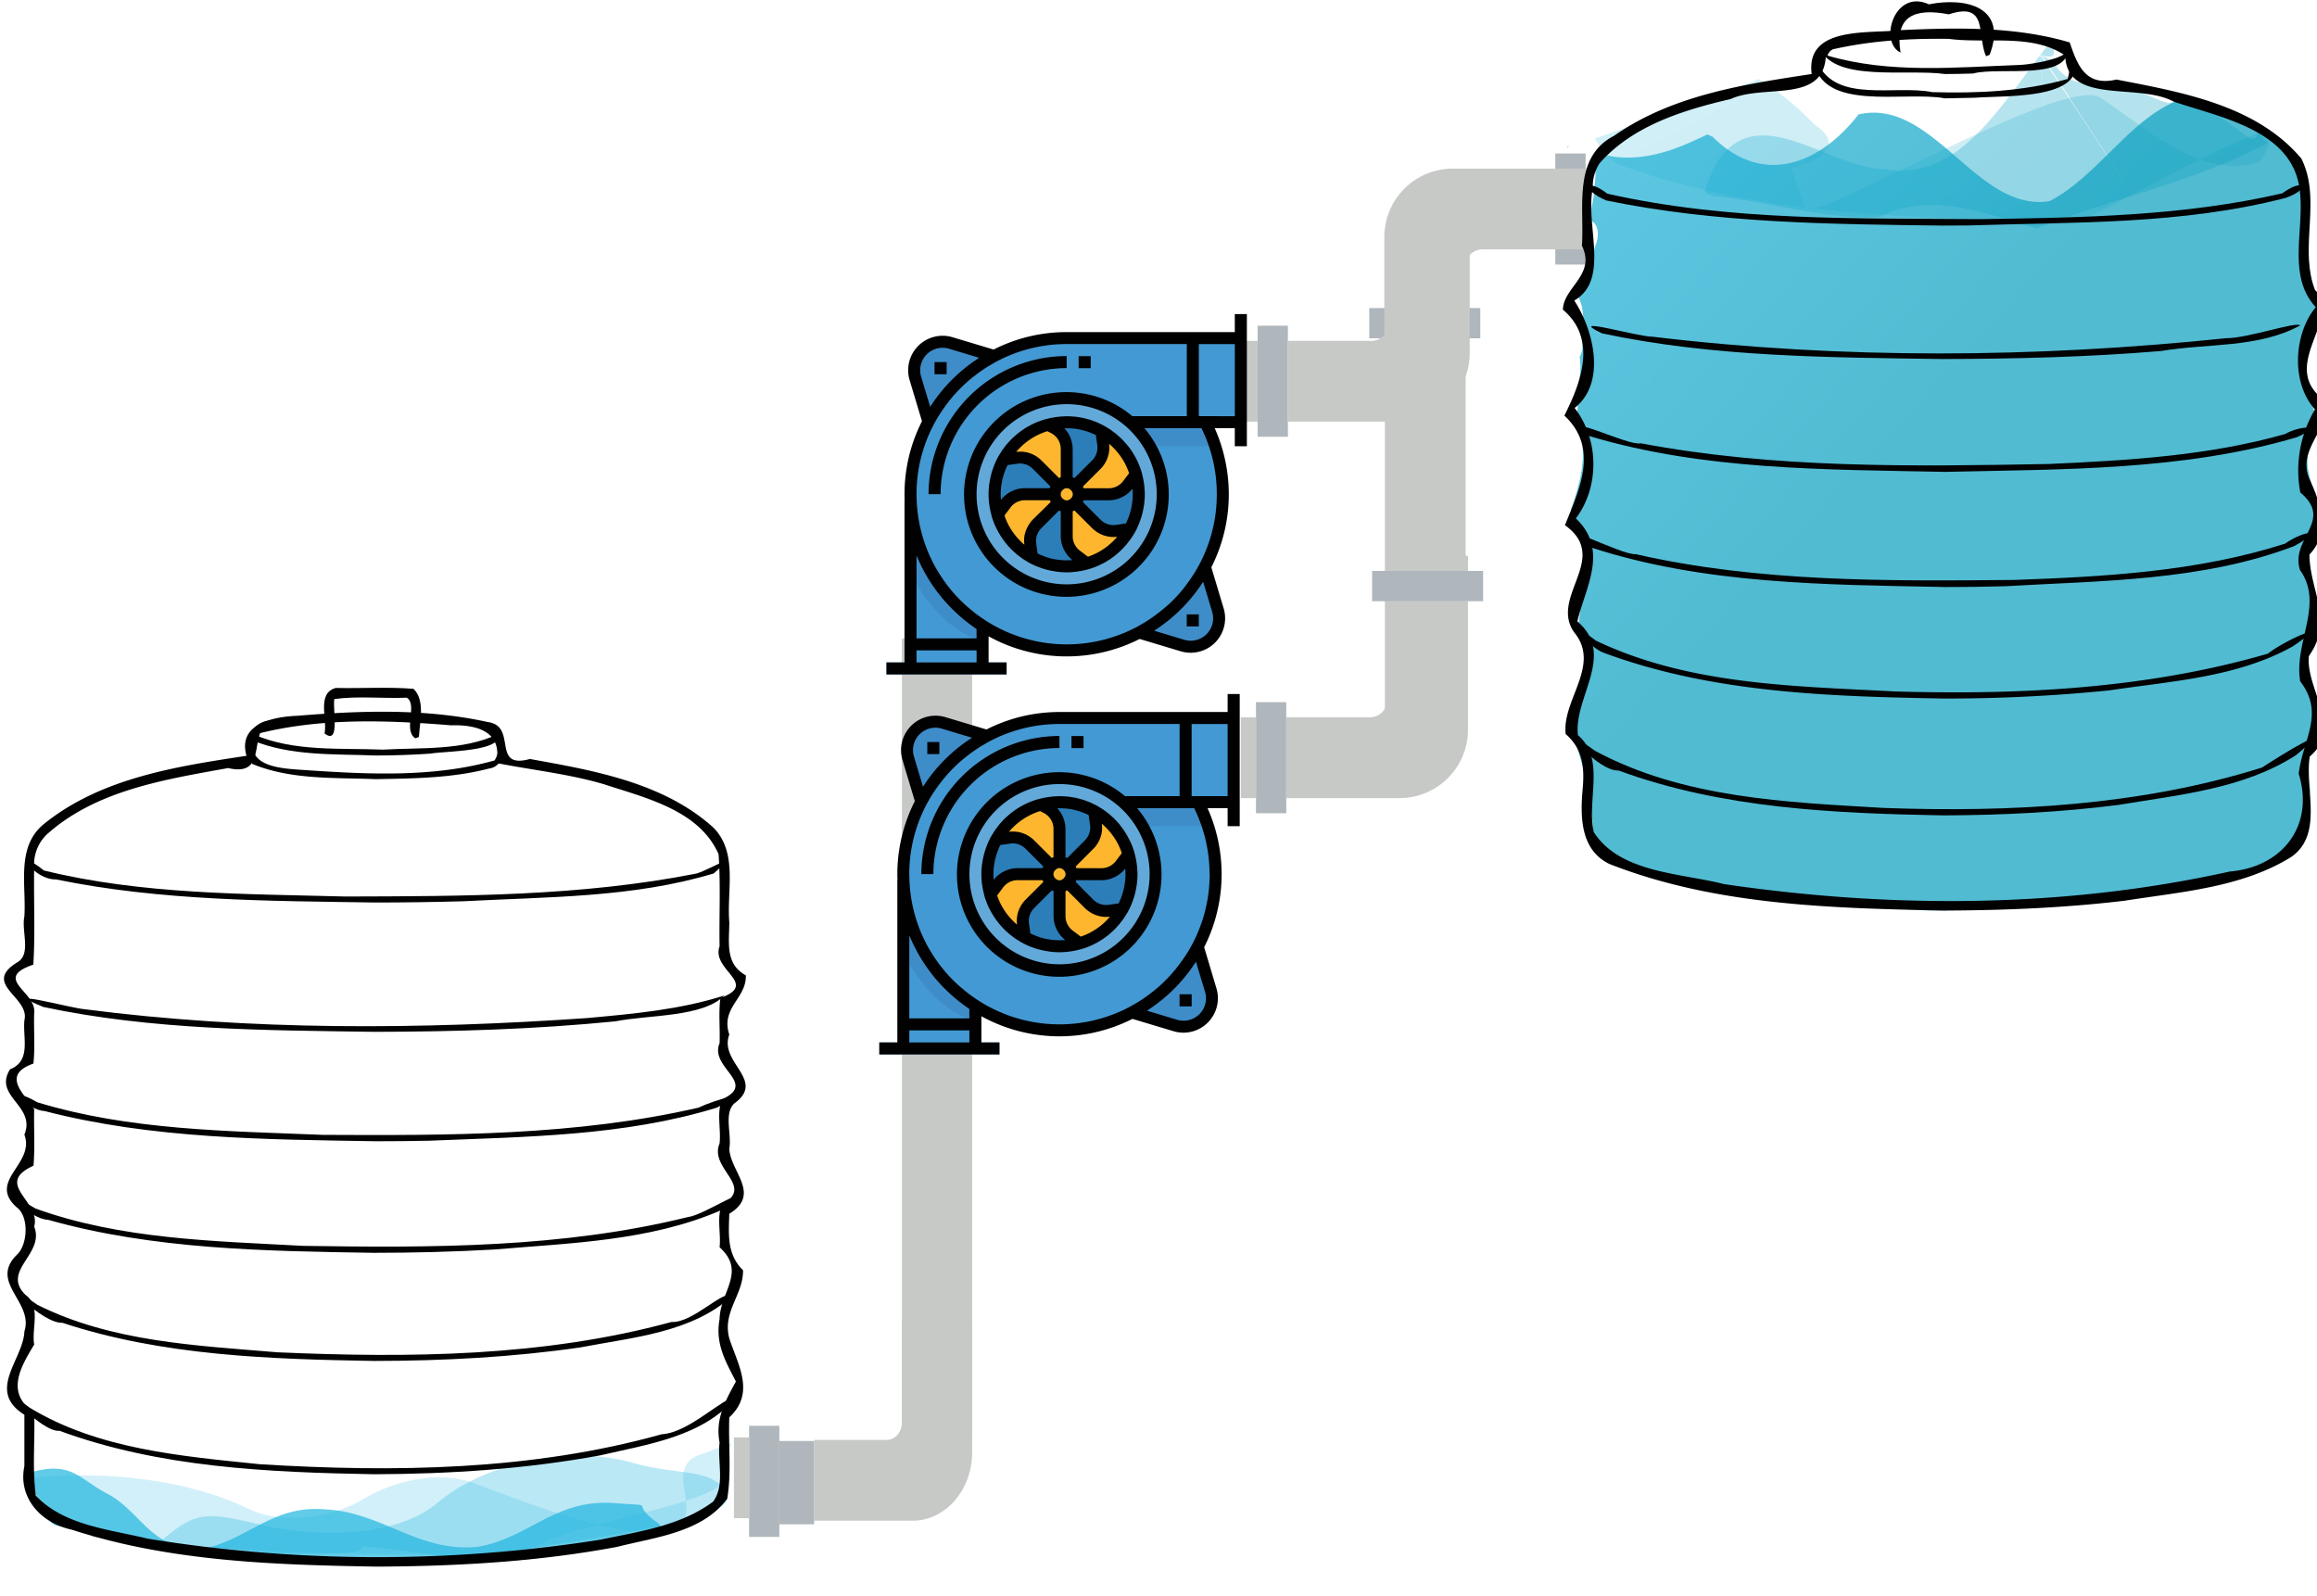<svg xmlns="http://www.w3.org/2000/svg" xmlns:xlink="http://www.w3.org/1999/xlink" viewBox="0 0 1533.74 1056.21"><defs><style>.cls-1{fill:#afb7bc;}.cls-2{fill:#c7c9c7;}.cls-3{fill:#4399d3;}.cls-4{fill:#62a9da;}.cls-5{fill:#3f8dc8;}.cls-6{fill:#2c7eb9;}.cls-7{fill:#fdb62e;}.cls-8{fill:#010101;}.cls-12,.cls-9{opacity:0.2;}.cls-10,.cls-11,.cls-12,.cls-13,.cls-14,.cls-9{isolation:isolate;}.cls-9{fill:url(#linear-gradient);}.cls-10,.cls-13{opacity:0.7;}.cls-10{fill:url(#linear-gradient-2);}.cls-11,.cls-14{opacity:0.3;}.cls-11{fill:url(#linear-gradient-3);}.cls-12{fill:url(#linear-gradient-4);}.cls-13{fill:url(#linear-gradient-5);}.cls-14{fill:url(#linear-gradient-6);}</style><linearGradient id="linear-gradient" x1="3858.81" y1="-10285.39" x2="2931.69" y2="-9436.73" gradientTransform="matrix(0.62, -0.06, -0.01, -0.23, -934.97, -2008.31)" gradientUnits="userSpaceOnUse"><stop offset="0" stop-color="#079fbf"/><stop offset="1" stop-color="#1eb5df"/></linearGradient><linearGradient id="linear-gradient-2" x1="3496.91" y1="-10047.5" x2="2746.82" y2="-9715.04" gradientTransform="matrix(0.59, -0.05, -0.01, -0.25, -993.57, -1956.08)" xlink:href="#linear-gradient"/><linearGradient id="linear-gradient-3" x1="4064.41" y1="-9036.6" x2="3337.81" y2="-8654.54" gradientTransform="matrix(0.58, -0.05, -0.01, -0.25, -1012, -1938.62)" xlink:href="#linear-gradient"/><linearGradient id="linear-gradient-4" x1="25018.9" y1="-242400.23" x2="19027.82" y2="-236916.16" gradientTransform="matrix(0.09, 0, 0, -0.02, -2047.1, -2696.41)" xlink:href="#linear-gradient"/><linearGradient id="linear-gradient-5" x1="23507.08" y1="-229242.93" x2="18659.96" y2="-227094.59" gradientTransform="matrix(0.08, 0, 0, -0.02, -2055.45, -2692.89)" xlink:href="#linear-gradient"/><linearGradient id="linear-gradient-6" x1="24797.25" y1="-225306.97" x2="20101.9" y2="-222838.09" gradientTransform="matrix(0.08, 0, 0, -0.02, -2058.07, -2691.71)" xlink:href="#linear-gradient"/></defs><title>16</title><g id="Layer_2" data-name="Layer 2"><rect class="cls-1" x="495.85" y="943.8" width="20.05" height="73.52"/><path class="cls-2" d="M586.92,953.13h-48v53.47h65.18c21.77,0,39.43-20.3,39.43-45.34v-85H597v65.25C597,947.94,592.5,953.13,586.92,953.13Z"/><rect class="cls-2" x="597.01" y="422.58" width="46.49" height="526.81"/><rect class="cls-2" x="485.82" y="951.46" width="10.03" height="53.47"/><rect class="cls-1" x="515.9" y="953.83" width="23" height="55.14"/></g><g id="Layer_1" data-name="Layer 1"><rect class="cls-1" x="1029.54" y="101.6" width="20.05" height="73.52"/><rect class="cls-1" x="906.37" y="203.9" width="73.52" height="20.05"/><path class="cls-2" d="M981.47,165.06h55.22V111.6h-75a45.34,45.34,0,0,0-45.34,45.34v85h53.47V176.67A11.61,11.61,0,0,1,981.47,165.06Z"/><rect class="cls-2" x="1035.68" y="111.6" width="14.87" height="53.47"/><rect class="cls-2" x="916.39" y="223.95" width="53.47" height="10.03"/><rect class="cls-2" x="916.72" y="207.9" width="53.47" height="273.79"/><rect class="cls-1" x="832.49" y="215.59" width="20.05" height="73.52"/><path class="cls-2" d="M907.77,225.62H852.54v53.46h75a45.34,45.34,0,0,0,45.34-45.34v-85H919.38V214A11.61,11.61,0,0,1,907.77,225.62Z"/><rect class="cls-2" x="822.47" y="225.62" width="10.03" height="53.47"/><rect class="cls-1" x="831.4" y="464.79" width="20.05" height="73.52"/><rect class="cls-1" x="908.25" y="377.91" width="73.52" height="20.05"/><path class="cls-2" d="M906.67,474.82H851.45v53.47h75A45.35,45.35,0,0,0,971.75,483V398H918.28v65.25A11.61,11.61,0,0,1,906.67,474.82Z"/><rect class="cls-2" x="821.37" y="474.82" width="10.03" height="53.47"/><rect class="cls-2" x="918.28" y="367.88" width="53.47" height="10.03"/></g><g id="Layer_3" data-name="Layer 3"><path class="cls-3" d="M821.37,223.8H706.08a103.37,103.37,0,1,0,91.69,55.66h23.6Z"/><circle class="cls-4" cx="706.08" cy="327.16" r="63.61"/><path class="cls-5" d="M658.06,235.63,629.39,227A18.82,18.82,0,0,0,606,250.47l8.6,28.68A103.77,103.77,0,0,1,658.06,235.63Z"/><path class="cls-5" d="M754.1,418.69l28.67,8.61a18.83,18.83,0,0,0,23.44-23.44l-8.6-28.68A103.75,103.75,0,0,1,754.1,418.69Z"/><circle class="cls-6" cx="706.08" cy="327.16" r="47.71"/><path class="cls-3" d="M650.42,438.48V414.23a103.29,103.29,0,0,1-47.61-83.09h-.1V438.48h-15.9v7.95h79.51v-7.95Z"/><path class="cls-5" d="M650.42,424.66V414.23a103.29,103.29,0,0,1-47.61-83.09h-.1v47.92c8.13,16.4,23.11,38,47.71,45.6Z"/><path class="cls-6" d="M785.59,223.8h7.95v55.66h-7.95Z"/><path class="cls-6" d="M602.71,422.58h47.71v7.95H602.71Z"/><path class="cls-6" d="M618.62,239.7h8v8h-8Z"/><path class="cls-6" d="M785.59,406.68h7.95v7.95h-7.95Z"/><path class="cls-4" d="M622.59,327.16h-8a91.54,91.54,0,0,1,91.44-91.43v8A83.58,83.58,0,0,0,622.59,327.16Z"/><path class="cls-4" d="M714,235.73h8v8h-8Z"/><path class="cls-6" d="M678.25,327.16h19.88a7.91,7.91,0,0,1,2.33-5.62L686.4,307.48A15.92,15.92,0,0,0,672.91,303l-8.66,1.23a47.51,47.51,0,0,0-4,36.28l5.23-7a15.9,15.9,0,0,1,12.72-6.36Z"/><path class="cls-6" d="M706.08,297.24v22a8,8,0,0,1,5.62,2.33l14.06-14.06A15.87,15.87,0,0,0,730.25,294L729,285.34a47.25,47.25,0,0,0-35.43-4.17l3.7,1.84a15.9,15.9,0,0,1,8.79,14.23Z"/><path class="cls-6" d="M706.08,355V335.11a7.9,7.9,0,0,1-5.62-2.32l-14.06,14a15.93,15.93,0,0,0-4.5,13.5l1.24,8.65a47.49,47.49,0,0,0,36.27,4l-7-5.24A15.9,15.9,0,0,1,706.08,355Z"/><path class="cls-6" d="M751.86,313.83l-5.23,7a15.88,15.88,0,0,1-12.72,6.36H714a8,8,0,0,1-2.33,5.63l14.06,14a15.89,15.89,0,0,0,13.49,4.5l8.66-1.24a47.53,47.53,0,0,0,4-36.27Z"/><path class="cls-7" d="M686.4,307.48l14.06,14.06a8,8,0,0,1,5.62-2.33v-22A15.9,15.9,0,0,0,697.29,283l-3.7-1.84a47.78,47.78,0,0,0-29.34,23.05l8.66-1.23a15.92,15.92,0,0,1,13.49,4.49Z"/><path class="cls-7" d="M725.76,307.48,711.7,321.54a8,8,0,0,1,2.33,5.62h19.88a15.88,15.88,0,0,0,12.72-6.36l5.23-7A47.79,47.79,0,0,0,729,285.34l1.23,8.65A15.88,15.88,0,0,1,725.76,307.48Z"/><path class="cls-7" d="M686.4,346.84l14.06-14a7.93,7.93,0,0,1-2.33-5.63H678.25a15.9,15.9,0,0,0-12.72,6.36l-5.23,7A47.78,47.78,0,0,0,683.14,369l-1.24-8.65a15.93,15.93,0,0,1,4.5-13.5Z"/><path class="cls-7" d="M725.76,346.84l-14.06-14a7.9,7.9,0,0,1-5.62,2.32V355a15.9,15.9,0,0,0,6.36,12.72l7,5.24a47.82,47.82,0,0,0,28.5-22.85l-8.66,1.24A15.89,15.89,0,0,1,725.76,346.84Z"/><circle class="cls-7" cx="706.08" cy="327.16" r="7.95"/><path class="cls-5" d="M748.06,279.46a63.83,63.83,0,0,1,13.05,15.9h43.3a102.45,102.45,0,0,0-6.64-15.9Z"/><path class="cls-8" d="M817.39,219.82H706.08a106.66,106.66,0,0,0-48.36,11.56l-27.18-8.16a22.81,22.81,0,0,0-28.41,28.41l8.17,27.19a106.58,106.58,0,0,0-11.56,48.34c0,1.2,0,2.36.09,3.53a3.58,3.58,0,0,0-.09.45V438.48H586.81v7.95h79.51v-7.95H654.4V421.21a107,107,0,0,0,100,1.74l27.18,8.16A22.81,22.81,0,0,0,810,402.7l-8.16-27.19a106.62,106.62,0,0,0,11.56-48.35,107.72,107.72,0,0,0-9.32-43.73h13.29v11.93h8V207.9h-8ZM609.75,249.33a14.84,14.84,0,0,1,18.49-18.49l19.9,6c-.61.4-1.19.8-1.78,1.2l-.56.37a106.84,106.84,0,0,0-28.49,28.5l-.38.56c-.4.59-.82,1.19-1.19,1.78Zm36.7,189.15H606.69v-8h39.76Zm0-15.9H606.69V367.65q1.48,3.62,3.21,7.11l.17.33c1.06,2.12,2.2,4.2,3.41,6.26l.39.7c1.2,2,2.47,4,3.8,5.91.33.48.68.94,1,1.42,1.06,1.5,2.17,3,3.32,4.4.39.48.75,1,1.14,1.45,1.33,1.62,2.72,3.18,4.14,4.73.6.66,1.22,1.29,1.84,1.93q1.67,1.71,3.39,3.34,1.11,1,2.25,2.07c1.33,1.18,2.68,2.33,4.07,3.45l2.09,1.64c1.7,1.3,3.41,2.56,5.17,3.76.12.08.22.17.34.24ZM802.4,405a14.84,14.84,0,0,1-18.48,18.49l-19.91-6c.61-.39,1.2-.79,1.79-1.19l.55-.38a106.84,106.84,0,0,0,28.5-28.49l.38-.56c.39-.6.82-1.19,1.19-1.78Zm3.07-77.84a98.78,98.78,0,0,1-11.72,46.76c-.94,1.77-1.94,3.5-3,5.2-.45.73-.93,1.44-1.39,2.16-.67,1-1.37,2.05-2.08,3.05-1,1.4-2,2.76-3,4.11-.57.72-1.14,1.45-1.73,2.16-.83,1-1.69,2-2.56,3l-1.2,1.28c-1.6,1.73-3.27,3.39-5,5L772.48,401c-1,.88-2,1.73-3,2.57-.71.59-1.44,1.15-2.17,1.72q-2,1.59-4.1,3.06c-1,.71-2,1.4-3,2.07-.72.47-1.44.94-2.17,1.39-1.7,1-3.42,2-5.19,3a99.09,99.09,0,0,1-101.31-4.65c-.85-.55-1.68-1.13-2.51-1.71s-1.4-1-2.09-1.48-1.62-1.26-2.42-1.89c-1.24-1-2.44-2-3.63-3-.62-.55-1.26-1.1-1.88-1.66s-1.44-1.36-2.14-2-1.17-1.14-1.74-1.73-1.34-1.38-2-2.08-1.19-1.34-1.8-2-1.15-1.29-1.7-2c-1.09-1.31-2.16-2.65-3.18-4l-.65-.91c-.87-1.19-1.74-2.43-2.56-3.68-.27-.39-.53-.82-.8-1.23-.79-1.21-1.54-2.44-2.26-3.69l-.6-1c-.85-1.51-1.67-3-2.44-4.57l-.11-.24A99,99,0,0,1,606.79,331c0-1.28-.1-2.55-.1-3.83a98.72,98.72,0,0,1,11.72-46.76c.94-1.77,1.94-3.49,3-5.19.45-.73.92-1.45,1.39-2.17.67-1,1.37-2,2.07-3.05q1.47-2.08,3.06-4.1c.57-.73,1.13-1.45,1.72-2.16.84-1,1.69-2,2.57-3l1.19-1.28q2.42-2.6,5-5l1.28-1.19c1-.88,2-1.74,3-2.57.71-.59,1.44-1.16,2.17-1.72,1.34-1.06,2.7-2.08,4.1-3.06,1-.71,2-1.4,3.05-2.08.72-.46,1.43-.93,2.17-1.38,1.69-1,3.42-2,5.19-3a98.81,98.81,0,0,1,46.76-11.72h79.51v47.71H749.81v.25a67.75,67.75,0,1,0,7.7,7.7h37.77a98.17,98.17,0,0,1,10.19,43.73Zm-39.76,0a59.63,59.63,0,1,1-59.63-59.63A59.64,59.64,0,0,1,765.71,327.16Zm51.68-51.68H793.54V227.77h23.85Z"/><path class="cls-8" d="M746.32,294.8c-.9-1.11-1.86-2.17-2.84-3.21-.19-.2-.37-.42-.57-.62-.83-.85-1.72-1.64-2.61-2.43-.4-.35-.76-.72-1.16-1.06-.7-.58-1.44-1.11-2.17-1.65s-1.25-1-1.91-1.43-1.19-.73-1.77-1.09c-.8-.49-1.55-1-2.35-1.45l-.18-.09c-.32-.18-.66-.32-1-.48-1.13-.59-2.28-1.17-3.46-1.67-.49-.21-1-.4-1.53-.58-1-.4-2.06-.8-3.11-1.14-.6-.19-1.22-.33-1.84-.5-1-.27-2-.56-3-.77-.68-.15-1.38-.24-2.07-.36-.95-.16-1.91-.33-2.87-.43-.79-.1-1.62-.13-2.43-.18s-1.69-.12-2.55-.13c-.28,0-.56,0-.84,0-.75,0-1.49.07-2.24.11s-1.19,0-1.79.09c-1.32.1-2.62.27-3.91.47l-.87.13c-1.5.27-3,.59-4.43,1l-.28.06-.14,0c-1.55.43-3.08.93-4.57,1.5l-.39.13q-2.24.87-4.38,1.94l-.36.18q-2.1,1.06-4.06,2.31l-.45.27c-1.24.8-2.44,1.66-3.61,2.56-.21.16-.44.31-.65.48-1,.83-2,1.71-3,2.62-.31.28-.63.55-.93.84-.82.79-1.59,1.64-2.36,2.5-.39.44-.79.86-1.19,1.32-.61.73-1.19,1.5-1.75,2.27-.46.61-.94,1.19-1.37,1.84s-.9,1.44-1.35,2.17-.86,1.31-1.23,2c0,0,0,.11-.08.15a51.53,51.53,0,0,0-2.47,5.27c-.21.5-.37,1-.56,1.5-.51,1.39-1,2.78-1.37,4.24-.15.57-.3,1.13-.44,1.7-.34,1.45-.61,2.92-.84,4.4-.08.53-.18,1.05-.24,1.59a52.72,52.72,0,0,0-.37,6c0,1.52.09,3,.23,4.55,0,.56.11,1.11.18,1.67.11.91.25,1.82.39,2.72.19,1.09.42,2.16.68,3.22.19.76.36,1.52.58,2.28l0,.12c.42,1.43.92,2.84,1.46,4.22.07.19.13.39.21.57.59,1.45,1.25,2.86,2,4.24l.15.31c.76,1.44,1.57,2.83,2.45,4.18a1.4,1.4,0,0,1,.1.16c.87,1.33,1.81,2.61,2.79,3.85a2.48,2.48,0,0,0,.19.26c.91,1.13,1.88,2.21,2.88,3.25.17.19.34.4.52.58.85.87,1.76,1.68,2.67,2.49.37.33.72.68,1.1,1,.72.6,1.49,1.15,2.25,1.71s1.19.94,1.83,1.37,1.23.76,1.84,1.14,1.5,1,2.29,1.41l.16.08a50.4,50.4,0,0,0,5.26,2.47c.5.2,1,.37,1.5.55,1.39.52,2.79,1,4.24,1.37.57.16,1.13.31,1.71.45,1.44.34,2.91.61,4.4.83.53.08,1,.18,1.59.24a52.78,52.78,0,0,0,6,.4c1.51,0,3-.1,4.54-.23l1.68-.18c.91-.12,1.81-.26,2.72-.4,1.09-.19,2.16-.42,3.22-.68.76-.18,1.51-.35,2.27-.57l.12,0c1.43-.42,2.83-.92,4.21-1.46l.58-.22c1.44-.58,2.83-1.23,4.2-1.94L730,373c1.41-.74,2.78-1.55,4.11-2.41l.23-.14c1.3-.85,2.55-1.77,3.77-2.73l.34-.26c1.1-.88,2.13-1.82,3.15-2.79.22-.21.46-.39.68-.62.83-.8,1.59-1.67,2.37-2.54.37-.39.76-.79,1.12-1.23.55-.67,1-1.38,1.59-2.07s1-1.32,1.51-2c.34-.51.64-1.05,1-1.59.53-.85,1.09-1.67,1.59-2.55,0,0,.05-.11.08-.16A53.58,53.58,0,0,0,754,346.6c.2-.5.36-1,.55-1.5a41.89,41.89,0,0,0,1.37-4.24c.16-.57.3-1.13.44-1.7q.51-2.18.84-4.41c.08-.53.18-1,.24-1.57a50.52,50.52,0,0,0,.36-6c0-1.51-.09-3-.23-4.54,0-.56-.11-1.12-.18-1.67-.11-.91-.26-1.82-.4-2.72-.19-1.09-.42-2.17-.68-3.23-.18-.76-.35-1.52-.57-2.27l0-.12c-.42-1.43-.92-2.83-1.46-4.21-.08-.19-.14-.4-.22-.59-.58-1.43-1.24-2.83-1.94-4.21l-.17-.34c-.74-1.42-1.56-2.78-2.43-4.14l-.12-.2q-1.29-2-2.76-3.81a2.16,2.16,0,0,1-.24-.31Zm-41.13-11.32c1.14,0,2.27,0,3.4.08.57,0,1.14,0,1.71.09a41.83,41.83,0,0,1,4.73.71c.42.09.83.22,1.25.32,1.19.29,2.38.61,3.54,1,.54.18,1.06.4,1.59.58,1,.39,2.05.81,3.05,1.28l.93.44.94,6.58A12,12,0,0,1,723,304.67L711.23,316.4c-.14-.07-.28-.12-.42-.18l-.19-.08-.56-.23V297.23a20.07,20.07,0,0,0-.33-3.46c-.06-.32-.13-.63-.2-.94a18.69,18.69,0,0,0-.76-2.55c-.09-.26-.17-.52-.27-.77a19.7,19.7,0,0,0-1.54-2.95c-.13-.2-.28-.38-.4-.57a19.07,19.07,0,0,0-1.68-2.12c-.11-.12-.18-.25-.29-.37l.6,0ZM703,324.82a3.77,3.77,0,0,1,.86-.83,3.45,3.45,0,0,1,3.8-.48,4.3,4.3,0,0,1,.72.48,4.46,4.46,0,0,1,.92.92,4.3,4.3,0,0,1,.48.72,3.45,3.45,0,0,1-.48,3.8,4,4,0,0,1-.92.92,4.35,4.35,0,0,1-.72.49,3.4,3.4,0,0,1-3.8-.49,3.77,3.77,0,0,1-.86-.83,4.3,4.3,0,0,1-.55-.79,4,4,0,0,1,0-3.08,4.67,4.67,0,0,1,.55-.84Zm-30-26.11a44.48,44.48,0,0,1,3.72-3.8,8,8,0,0,1,.62-.56,44.16,44.16,0,0,1,10-6.6l.18-.08a42.43,42.43,0,0,1,5.76-2.25l2.3,1.16a11.83,11.83,0,0,1,6.59,10.66v18.68l-.55.23-.19.08c-.14.06-.29.11-.43.18l-11.72-11.73a20,20,0,0,0-2.78-2.26l-.47-.33a21.19,21.19,0,0,0-3-1.59l-.54-.21a19.45,19.45,0,0,0-3.36-1l-.18,0a20.07,20.07,0,0,0-3.46-.33c-.09,0-.19,0-.29,0h-.19c-.51,0-1,.05-1.54.1a3.59,3.59,0,0,0-.73,0l.29-.31Zm-9.71,31.41c-.23.27-.48.52-.69.8-.11-1.26-.19-2.5-.19-3.76a42.37,42.37,0,0,1,.27-4.77c0-.39.13-.79.18-1.17.17-1.19.35-2.38.62-3.53.1-.48.24-.94.36-1.41.27-1,.57-2.08.91-3.11.18-.53.38-1.06.58-1.59.35-.92.74-1.83,1.15-2.72.15-.33.32-.66.48-1l6.57-.93a11.94,11.94,0,0,1,10.12,3.37L695.31,322c-.06.14-.11.28-.17.4l-.09.21c-.07.18-.16.36-.22.54H678.25a22,22,0,0,0-2.3.14c-.26,0-.52.1-.79.14-.49.08-1,.15-1.47.26-.29.07-.58.18-.88.26s-.87.24-1.29.4a9.1,9.1,0,0,0-.9.4c-.4.17-.8.32-1.2.51s-.59.34-.89.5-.73.4-1.08.62a8.94,8.94,0,0,0-.85.62c-.29.22-.67.46-1,.73s-.52.47-.79.71a11.52,11.52,0,0,0-.9.84c-.28.29-.45.51-.69.78Zm18.83,15.66c-.15.19-.27.4-.4.58-.31.43-.63.85-.9,1.3-.15.23-.26.49-.4.73-.23.4-.48.83-.68,1.27-.13.28-.23.56-.35.84s-.35.84-.5,1.27-.17.6-.25.9-.26.85-.35,1.29-.1.64-.16,1-.15.85-.19,1.29,0,.67,0,1-.05.84,0,1.26.05.7.07,1,0,.72.08,1.08l-.31-.29a43.47,43.47,0,0,1-3.58-3.47c-.22-.23-.43-.47-.64-.7a43.72,43.72,0,0,1-6.28-9.21c-.09-.17-.17-.34-.25-.51a42.89,42.89,0,0,1-2-4.85l-.12-.32,4-5.35a12,12,0,0,1,9.54-4.77h16.58c.06.19.15.37.22.55l.09.2c.06.14.11.28.17.4L683.59,344a20.8,20.8,0,0,0-1.53,1.73v0Zm27,25a43,43,0,0,1-4.4.08c-.56,0-1.12,0-1.67-.08-1.42-.1-2.84-.27-4.24-.51-.35-.06-.71-.09-1.06-.16a44.09,44.09,0,0,1-5.17-1.34c-.35-.12-.69-.26-1-.4-1.32-.47-2.63-1-3.92-1.61-.28-.12-.55-.26-.82-.4l-.93-6.59a12,12,0,0,1,3.37-10.11l11.72-11.73c.14.07.29.12.43.18l.19.08.55.23V355a19.59,19.59,0,0,0,.14,2.3c0,.27.1.53.14.8.08.48.14,1,.26,1.45.07.31.18.61.27.91s.23.86.39,1.28.26.6.4.9.32.8.51,1.2.34.59.51.89.39.73.62,1.08a8.67,8.67,0,0,0,.62.86c.22.29.46.66.72,1s.48.53.72.79.54.61.83.89.54.47.79.71.53.48.8.69c-.24,0-.49,0-.72,0Zm30.08-15.09a42.37,42.37,0,0,1-3.42,3.54c-.24.23-.49.44-.73.66a44.05,44.05,0,0,1-9.19,6.24l-.53.26a43.6,43.6,0,0,1-4.83,2l-.32.12-5.33-4a12,12,0,0,1-4.77-9.54V338.41a5.48,5.48,0,0,0,.56-.23l.19-.08c.14-.06.28-.1.42-.17L723,349.65a20.32,20.32,0,0,0,2.78,2.28l.44.3a19.24,19.24,0,0,0,3,1.59l.55.23a21,21,0,0,0,3.31,1l.35.05a19.48,19.48,0,0,0,3.49.35h.23a18.89,18.89,0,0,0,2.38-.15c-.1.13-.21.24-.31.36Zm9.75-31.4c.23-.27.48-.52.69-.8.11,1.23.19,2.47.19,3.73a42.11,42.11,0,0,1-.27,4.77c0,.4-.13.8-.19,1.19-.16,1.2-.35,2.35-.6,3.51-.11.49-.25,1-.37,1.44-.27,1-.56,2.06-.91,3.08-.18.54-.4,1.07-.59,1.59q-.52,1.36-1.14,2.7c-.15.34-.32.66-.48,1l-6.57.94a12,12,0,0,1-10.12-3.37l-11.72-11.73.17-.42.08-.19c.08-.19.16-.36.23-.55h16.59a22.18,22.18,0,0,0,2.3-.14c.27,0,.52-.1.79-.14.49-.08,1-.15,1.46-.26.31-.07.6-.18.9-.27a11.83,11.83,0,0,0,1.28-.4c.31-.11.6-.25.91-.39s.79-.33,1.19-.52.59-.33.89-.5.74-.39,1.09-.62a8.67,8.67,0,0,0,.86-.62c.28-.22.66-.46,1-.72s.53-.48.8-.72.61-.54.89-.83.45-.53.69-.8Zm-1.48-11.13-4,5.27a12,12,0,0,1-9.54,4.77H717.33c-.07-.19-.16-.37-.23-.56l-.08-.19c-.06-.14-.11-.28-.18-.42l11.73-11.72a22.64,22.64,0,0,0,1.53-1.72c.17-.23.32-.48.49-.71a12,12,0,0,0,.79-1.17c.17-.27.31-.57.47-.85s.43-.75.61-1.15.26-.62.38-.93a12.44,12.44,0,0,0,.47-1.2c.11-.31.18-.64.27-1s.24-.8.34-1.23.1-.66.15-1,.16-.83.2-1.25,0-.68,0-1,.05-.84.05-1.27-.05-.69-.07-1,0-.73-.08-1.09c.12.1.23.21.34.32a43.91,43.91,0,0,1,3.54,3.42l.66.73a44.14,44.14,0,0,1,6.29,9.21c.09.17.17.35.25.53a42.52,42.52,0,0,1,2,4.83,1.39,1.39,0,0,1,.12.32Z"/><path class="cls-8" d="M618.62,239.7h8v8h-8Z"/><path class="cls-8" d="M785.59,406.68h7.95v7.95h-7.95Z"/><path class="cls-8" d="M706.08,243.68v-8a91.54,91.54,0,0,0-91.44,91.43h8A83.58,83.58,0,0,1,706.08,243.68Z"/><path class="cls-8" d="M714,235.73h8v8h-8Z"/><path class="cls-3" d="M816.6,475.28H701.31A103.4,103.4,0,1,0,793,530.94h23.6Z"/><circle class="cls-4" cx="701.31" cy="578.64" r="63.61"/><path class="cls-5" d="M653.3,487.11l-28.68-8.6A18.83,18.83,0,0,0,601.18,502l8.6,28.68A103.68,103.68,0,0,1,653.3,487.11Z"/><path class="cls-5" d="M749.33,670.17,778,678.78a18.83,18.83,0,0,0,23.44-23.44l-8.61-28.68A103.75,103.75,0,0,1,749.33,670.17Z"/><circle class="cls-6" cx="701.31" cy="578.64" r="47.71"/><path class="cls-3" d="M645.65,690V665.71a103.28,103.28,0,0,1-47.6-83.09H598V690h-15.9v7.95h79.51V690Z"/><path class="cls-5" d="M645.65,676.14V665.71a103.28,103.28,0,0,1-47.6-83.09H598v47.92c8.12,16.4,23.1,38,47.7,45.6Z"/><path class="cls-6" d="M780.82,475.28h8v55.66h-8Z"/><path class="cls-6" d="M598,674.06h47.7v8H598Z"/><path class="cls-6" d="M613.85,491.18h7.95v7.95h-7.95Z"/><path class="cls-6" d="M780.82,658.15h8v8h-8Z"/><path class="cls-4" d="M617.83,578.64h-8a91.56,91.56,0,0,1,91.44-91.44v8A83.56,83.56,0,0,0,617.83,578.64Z"/><path class="cls-4" d="M709.26,487.2h8v8h-8Z"/><path class="cls-6" d="M673.48,578.64h19.88a8,8,0,0,1,2.33-5.62L681.63,559a15.88,15.88,0,0,0-13.49-4.49l-8.65,1.23a47.51,47.51,0,0,0-4,36.28l5.23-7a15.91,15.91,0,0,1,12.72-6.36Z"/><path class="cls-6" d="M701.31,548.71v22a8,8,0,0,1,5.62,2.33L721,559a15.89,15.89,0,0,0,4.5-13.49l-1.24-8.65a47.22,47.22,0,0,0-35.42-4.18l3.69,1.85a15.89,15.89,0,0,1,8.79,14.22Z"/><path class="cls-6" d="M701.31,606.47V586.59a7.86,7.86,0,0,1-5.62-2.33l-14.06,14.06a15.89,15.89,0,0,0-4.49,13.49l1.23,8.66a47.51,47.51,0,0,0,36.28,3.95l-7-5.23a15.9,15.9,0,0,1-6.36-12.72Z"/><path class="cls-6" d="M747.1,565.31l-5.24,7a15.87,15.87,0,0,1-12.72,6.36H709.26a7.86,7.86,0,0,1-2.33,5.62L721,598.32a15.9,15.9,0,0,0,13.5,4.5l8.65-1.24a47.49,47.49,0,0,0,4-36.27Z"/><path class="cls-7" d="M681.63,559,695.69,573a8,8,0,0,1,5.62-2.33v-22a15.89,15.89,0,0,0-8.79-14.22l-3.69-1.85a47.78,47.78,0,0,0-29.34,23.06l8.65-1.23A15.88,15.88,0,0,1,681.63,559Z"/><path class="cls-7" d="M721,559,706.93,573a7.86,7.86,0,0,1,2.33,5.62h19.88a15.87,15.87,0,0,0,12.72-6.36l5.24-7a47.77,47.77,0,0,0-22.85-28.49l1.24,8.65A15.89,15.89,0,0,1,721,559Z"/><path class="cls-7" d="M681.63,598.32l14.06-14.06a8,8,0,0,1-2.33-5.62H673.48A15.91,15.91,0,0,0,660.76,585l-5.23,7a47.82,47.82,0,0,0,22.84,28.49l-1.23-8.66a15.89,15.89,0,0,1,4.49-13.49Z"/><path class="cls-7" d="M721,598.32l-14.06-14.06a7.86,7.86,0,0,1-5.62,2.33v19.88a15.9,15.9,0,0,0,6.36,12.72l7,5.23a47.78,47.78,0,0,0,28.49-22.84l-8.65,1.24A15.9,15.9,0,0,1,721,598.32Z"/><circle class="cls-7" cx="701.31" cy="578.64" r="7.95"/><path class="cls-5" d="M743.29,530.94a63.65,63.65,0,0,1,13.05,15.9h43.3a101.49,101.49,0,0,0-6.64-15.9Z"/><path class="cls-8" d="M812.63,471.3H701.31A106.62,106.62,0,0,0,653,482.86l-27.18-8.16a22.81,22.81,0,0,0-28.41,28.41l8.16,27.19A106.58,106.58,0,0,0,594,578.64c0,1.19,0,2.36.09,3.53a3.58,3.58,0,0,0-.09.45V690H582.05v7.95h79.51V690H649.63V672.68a107,107,0,0,0,100,1.75l27.18,8.16a22.81,22.81,0,0,0,28.41-28.41L797.1,627a107.16,107.16,0,0,0,2.24-92.08h13.29v11.93h8V459.38h-8ZM605,500.81a14.84,14.84,0,0,1,18.49-18.49l19.9,6-1.78,1.19-.56.38a107,107,0,0,0-28.5,28.5l-.38.56c-.39.59-.81,1.19-1.19,1.78ZM641.68,690H601.92v-8h39.76Zm0-15.9H601.92V619.13q1.49,3.61,3.22,7.1l.17.33q1.59,3.18,3.4,6.27c.14.23.27.47.4.7q1.8,3,3.79,5.91c.33.47.68.94,1,1.42q1.59,2.24,3.31,4.4c.4.48.75,1,1.14,1.45,1.33,1.62,2.72,3.18,4.15,4.73.6.65,1.22,1.29,1.84,1.93q1.65,1.71,3.39,3.34c.74.7,1.48,1.39,2.24,2.07q2,1.77,4.07,3.44,1,.84,2.1,1.65c1.69,1.3,3.41,2.56,5.17,3.76l.33.24Zm156-17.58A14.85,14.85,0,0,1,779.15,675l-19.9-6c.61-.39,1.19-.79,1.78-1.19l.56-.38a106.66,106.66,0,0,0,28.49-28.49l.38-.56c.4-.6.82-1.19,1.19-1.78Zm3.06-77.84A98.69,98.69,0,0,1,789,625.4c-.94,1.77-1.94,3.5-3,5.2-.45.73-.92,1.44-1.39,2.16-.67,1-1.36,2-2.07,3q-1.47,2.09-3.06,4.1c-.57.73-1.13,1.46-1.72,2.17-.84,1-1.69,2-2.57,3L774,646.33c-1.61,1.73-3.27,3.39-5,5l-1.28,1.19c-1,.87-2,1.73-3,2.57-.71.59-1.44,1.15-2.17,1.72q-2,1.59-4.1,3.06c-1,.7-2,1.4-3.05,2.07-.72.47-1.43.94-2.16,1.39-1.7,1-3.43,2-5.2,3a99.09,99.09,0,0,1-101.31-4.65c-.85-.56-1.68-1.13-2.5-1.71s-1.41-1-2.09-1.49-1.63-1.25-2.43-1.88c-1.23-1-2.44-2-3.62-3-.63-.55-1.27-1.1-1.89-1.66s-1.43-1.36-2.14-2-1.17-1.14-1.74-1.72-1.33-1.38-2-2.08-1.2-1.34-1.81-2-1.14-1.3-1.69-2c-1.1-1.32-2.16-2.65-3.18-4-.23-.3-.43-.61-.65-.91-.88-1.19-1.74-2.43-2.57-3.68-.27-.39-.52-.82-.8-1.23-.79-1.22-1.53-2.44-2.26-3.69l-.59-1c-.85-1.5-1.67-3-2.44-4.56l-.12-.25A99.13,99.13,0,0,1,602,582.47c0-1.28-.1-2.55-.1-3.83a98.84,98.84,0,0,1,11.72-46.76c1-1.77,1.94-3.49,3-5.19.44-.73.92-1.45,1.38-2.17.67-1,1.37-2,2.08-3q1.47-2.09,3.06-4.1c.56-.73,1.13-1.45,1.72-2.17.83-1,1.69-2,2.56-3l1.2-1.29c1.6-1.72,3.27-3.39,5-5l1.29-1.2c1-.87,2-1.73,3-2.56.72-.59,1.44-1.16,2.17-1.73,1.34-1.06,2.71-2.07,4.1-3.05,1-.71,2-1.41,3.05-2.08.72-.46,1.44-.94,2.17-1.39,1.7-1,3.42-2,5.19-3a98.84,98.84,0,0,1,46.76-11.72h79.51V527H745v.25a67.71,67.71,0,1,0,7.71,7.7h37.77a98.26,98.26,0,0,1,10.18,43.73Zm-39.75,0A59.64,59.64,0,1,1,701.31,519,59.64,59.64,0,0,1,761,578.64ZM812.63,527H788.78V479.25h23.85Z"/><path class="cls-8" d="M741.55,546.28c-.9-1.11-1.85-2.17-2.84-3.21-.19-.2-.36-.42-.56-.62-.84-.85-1.72-1.64-2.62-2.43-.4-.35-.75-.72-1.16-1.06-.7-.58-1.44-1.11-2.17-1.66s-1.25-1-1.9-1.42-1.19-.73-1.78-1.1c-.79-.49-1.54-1-2.35-1.44a1.51,1.51,0,0,0-.18-.09c-.32-.18-.66-.32-1-.49-1.14-.58-2.28-1.16-3.46-1.66-.5-.22-1-.4-1.53-.58-1-.4-2.06-.8-3.12-1.14-.6-.19-1.22-.33-1.83-.5-1-.27-2-.56-3-.77-.69-.15-1.38-.24-2.08-.36-1-.16-1.9-.33-2.86-.44-.8-.09-1.62-.12-2.43-.18s-1.7-.11-2.56-.12c-.28,0-.55,0-.83,0-.76,0-1.5.08-2.25.12-.59,0-1.19,0-1.79.09-1.32.1-2.61.27-3.9.47l-.88.13c-1.5.27-3,.59-4.43,1a2.8,2.8,0,0,0-.28.06l-.14,0q-2.32.64-4.56,1.5l-.4.13q-2.24.87-4.37,1.94c-.13.06-.25.11-.37.18-1.39.7-2.74,1.48-4.06,2.31l-.45.27c-1.24.8-2.44,1.66-3.6,2.55-.22.17-.44.32-.65.49-1.05.83-2,1.71-3,2.61-.31.29-.63.56-.93.85-.81.79-1.59,1.64-2.35,2.49l-1.2,1.32c-.61.74-1.19,1.51-1.74,2.27s-1,1.2-1.38,1.85-.9,1.44-1.34,2.17-.86,1.31-1.24,2l-.08.15a53.75,53.75,0,0,0-2.47,5.27c-.2.5-.36,1-.55,1.5-.51,1.39-1,2.78-1.37,4.24-.16.57-.31,1.13-.44,1.7-.35,1.45-.62,2.92-.84,4.4-.08.53-.18,1.05-.24,1.59a52.74,52.74,0,0,0-.38,6c0,1.52.09,3,.23,4.55,0,.56.12,1.11.18,1.67.12.91.26,1.82.4,2.72.19,1.09.42,2.16.68,3.22.18.76.36,1.52.57,2.28l0,.12c.43,1.43.93,2.84,1.47,4.21.07.2.13.4.2.58.59,1.44,1.25,2.86,2,4.24.06.1.1.21.15.31q1.14,2.16,2.46,4.18a1.4,1.4,0,0,0,.1.16q1.3,2,2.78,3.85l.19.26c.91,1.13,1.88,2.2,2.88,3.25.18.19.34.4.52.58.85.87,1.76,1.68,2.67,2.48.37.33.72.69,1.11,1,.72.6,1.49,1.15,2.24,1.71s1.2.94,1.83,1.37,1.23.76,1.84,1.14c.77.47,1.51,1,2.3,1.41l.15.08a53.75,53.75,0,0,0,5.27,2.47c.5.2,1,.36,1.5.55,1.38.51,2.78,1,4.24,1.37.56.16,1.13.3,1.7.44,1.45.35,2.91.62,4.4.84.53.08,1,.18,1.59.24a50.73,50.73,0,0,0,6,.39c1.52,0,3-.09,4.55-.23.56,0,1.11-.11,1.67-.17.91-.12,1.82-.26,2.72-.4,1.09-.19,2.16-.42,3.22-.68.76-.19,1.52-.36,2.27-.57l.12,0c1.43-.43,2.83-.92,4.21-1.46.19-.08.4-.14.58-.22q2.16-.87,4.21-1.94l.35-.17q2.13-1.11,4.12-2.42a2,2,0,0,0,.23-.14c1.3-.85,2.54-1.76,3.76-2.72l.35-.27c1.09-.87,2.13-1.81,3.14-2.78.23-.21.47-.4.69-.62.82-.8,1.59-1.68,2.36-2.54.37-.4.77-.79,1.13-1.23.55-.67,1-1.38,1.59-2.07s1-1.32,1.5-2c.35-.51.65-1,1-1.59.52-.85,1.09-1.67,1.59-2.55a1.11,1.11,0,0,1,.07-.16,51.37,51.37,0,0,0,2.47-5.26c.2-.5.37-1,.55-1.5a41.89,41.89,0,0,0,1.37-4.24c.16-.57.31-1.13.45-1.7.34-1.45.61-2.92.84-4.41.07-.53.17-1,.23-1.57a52.72,52.72,0,0,0,.37-6c0-1.51-.1-3-.24-4.54,0-.56-.11-1.12-.17-1.68-.12-.91-.26-1.81-.4-2.71-.19-1.09-.42-2.17-.68-3.23-.18-.76-.36-1.52-.58-2.27l0-.12c-.42-1.43-.92-2.83-1.46-4.21-.07-.19-.13-.4-.21-.59q-.88-2.16-2-4.21c-.06-.11-.1-.23-.16-.34-.75-1.43-1.56-2.79-2.43-4.15a2,2,0,0,1-.12-.19c-.87-1.32-1.79-2.58-2.76-3.81-.1-.11-.17-.21-.25-.31ZM700.42,535c1.14,0,2.27,0,3.4.09.57,0,1.15,0,1.71.09a40.15,40.15,0,0,1,4.74.71c.42.09.82.22,1.24.32,1.19.29,2.39.61,3.55,1,.53.18,1.05.39,1.59.58,1,.38,2,.81,3.05,1.27l.92.45.94,6.57a12,12,0,0,1-3.37,10.12l-11.72,11.73c-.14-.07-.29-.12-.43-.18l-.19-.08-.55-.23V548.71a20.08,20.08,0,0,0-.34-3.46c-.05-.32-.12-.63-.2-.94a18.65,18.65,0,0,0-.75-2.55c-.1-.26-.17-.52-.28-.77a20.1,20.1,0,0,0-1.53-3c-.13-.2-.28-.38-.4-.57a18.27,18.27,0,0,0-1.69-2.12c-.1-.12-.18-.26-.29-.37l.6,0ZM698.2,576.3a3.72,3.72,0,0,1,.85-.83,4.35,4.35,0,0,1,.72-.49,3.4,3.4,0,0,1,3.8.49,3.66,3.66,0,0,1,.92.92,3.4,3.4,0,0,1,0,4.52,3.66,3.66,0,0,1-.92.92,3.4,3.4,0,0,1-3.8.49,4.35,4.35,0,0,1-.72-.49,3.72,3.72,0,0,1-.85-.83,3.67,3.67,0,0,1-.55-.8,3.9,3.9,0,0,1,0-3.07,3.8,3.8,0,0,1,.55-.84Zm-30-26.11a44.36,44.36,0,0,1,3.71-3.8,8,8,0,0,1,.62-.56,44.38,44.38,0,0,1,10-6.6l.19-.09a43.6,43.6,0,0,1,5.75-2.24l2.31,1.16a11.87,11.87,0,0,1,6.59,10.65V567.4l-.56.23-.19.08-.42.17-11.73-11.72a19,19,0,0,0-2.78-2.27l-.46-.32a20.22,20.22,0,0,0-3-1.59l-.54-.21a19.72,19.72,0,0,0-3.36-1l-.19,0a21,21,0,0,0-3.45-.34c-.1,0-.19,0-.29,0h-.2c-.51,0-1,0-1.54.1a3.49,3.49,0,0,0-.72,0c.1-.12.19-.21.29-.31Zm-9.71,31.41c-.23.27-.48.52-.7.8-.11-1.26-.19-2.5-.19-3.76a44.88,44.88,0,0,1,.28-4.77c0-.4.12-.79.17-1.17.17-1.19.36-2.38.62-3.53.1-.48.24-.94.36-1.41.27-1,.57-2.09.92-3.11.18-.53.37-1.06.58-1.59.35-.92.73-1.83,1.15-2.72.15-.33.31-.66.47-1l6.58-.94a12,12,0,0,1,10.11,3.38l11.73,11.72c-.07.13-.11.28-.17.4l-.09.2c-.08.19-.16.37-.23.55H673.48a19.55,19.55,0,0,0-2.29.14c-.27,0-.53.1-.8.14-.49.08-1,.14-1.46.26-.3.07-.59.17-.89.26s-.87.24-1.29.4a8,8,0,0,0-.9.4c-.4.16-.79.31-1.19.51s-.59.33-.89.5-.73.4-1.08.62-.57.4-.86.62-.67.46-1,.72-.53.48-.8.72a11.33,11.33,0,0,0-.89.84c-.29.29-.46.51-.69.78Zm18.82,15.66c-.14.19-.26.4-.4.58-.31.43-.62.85-.9,1.3-.14.23-.26.49-.4.73-.23.4-.48.83-.68,1.27-.13.27-.23.56-.34.84s-.36.84-.51,1.27-.16.6-.25.9-.25.85-.35,1.29-.1.64-.15,1-.15.85-.2,1.28,0,.68,0,1-.06.85-.05,1.27.05.7.07,1,0,.72.08,1.07l-.31-.28a45.11,45.11,0,0,1-3.58-3.47l-.64-.7a44.75,44.75,0,0,1-6.28-9.21c-.09-.17-.17-.35-.25-.52a43.76,43.76,0,0,1-2-4.84c0-.11-.09-.21-.12-.32l4-5.35a12,12,0,0,1,9.54-4.77h16.58c.07.18.15.36.23.55l.09.2a3.7,3.7,0,0,0,.17.4l-11.73,11.72a21.15,21.15,0,0,0-1.53,1.74v0Zm27,25a43.12,43.12,0,0,1-4.4.08c-.56,0-1.12,0-1.67-.08-1.43-.1-2.84-.27-4.25-.51-.35-.06-.71-.09-1-.16a43.59,43.59,0,0,1-5.17-1.34c-.36-.12-.69-.26-1-.4-1.33-.47-2.64-1-3.92-1.61l-.83-.4-.93-6.59a12,12,0,0,1,3.37-10.12l11.73-11.72.42.18.19.07c.18.08.37.17.56.24v16.58a19.58,19.58,0,0,0,.13,2.3c0,.27.1.53.14.79.08.49.15,1,.26,1.46.08.31.18.6.27.91a12.57,12.57,0,0,0,.4,1.28c.11.3.26.6.4.9s.32.8.51,1.19.33.6.5.9.4.73.62,1.08.4.57.62.86.46.66.72,1,.48.53.72.79.54.61.83.89.54.47.8.71.52.47.79.69c-.24,0-.48,0-.72,0Zm30.08-15.09A45.82,45.82,0,0,1,731,610.7l-.73.66a44,44,0,0,1-9.18,6.24l-.53.26a41.86,41.86,0,0,1-4.84,2,3,3,0,0,1-.32.12l-5.32-4a12,12,0,0,1-4.77-9.54V589.89a5.31,5.31,0,0,0,.55-.23l.2-.08c.13-.06.28-.1.42-.17l11.72,11.72a20.94,20.94,0,0,0,2.78,2.28l.44.3a19.34,19.34,0,0,0,3,1.59l.54.23a21.49,21.49,0,0,0,3.32,1l.35.05a19.37,19.37,0,0,0,3.48.35h.23a19.05,19.05,0,0,0,2.39-.15c-.1.13-.21.24-.32.36Zm9.74-31.4c.23-.27.48-.52.7-.8.1,1.23.19,2.47.19,3.73a44.72,44.72,0,0,1-.28,4.77c0,.4-.13.8-.18,1.19-.16,1.2-.35,2.35-.61,3.51-.11.48-.25,1-.37,1.43-.27,1-.56,2.07-.91,3.09-.18.54-.39,1.07-.58,1.59-.35.91-.74,1.81-1.14,2.7l-.48,1-6.58.94a12,12,0,0,1-10.12-3.37L712.07,583.8c.07-.14.12-.28.18-.42l.08-.19c.07-.19.16-.37.23-.56h16.58a19.58,19.58,0,0,0,2.3-.13c.27,0,.53-.1.79-.14.49-.08,1-.15,1.46-.26.31-.07.6-.18.91-.27a11.83,11.83,0,0,0,1.28-.4c.3-.11.6-.26.9-.39s.8-.33,1.2-.52.59-.33.89-.5.73-.4,1.08-.62.57-.4.86-.62.66-.46,1-.72.53-.48.79-.72.61-.54.89-.83.46-.53.69-.8Zm-1.48-11.14-4,5.28a12,12,0,0,1-9.54,4.77H712.56c-.06-.19-.15-.37-.23-.56l-.08-.19c-.06-.14-.1-.28-.17-.42l11.72-11.73a20.73,20.73,0,0,0,1.53-1.71c.18-.23.33-.48.49-.71.28-.4.57-.76.8-1.17s.31-.57.46-.85.44-.76.62-1.15.25-.62.38-.93.33-.78.47-1.2.17-.64.27-1,.24-.8.33-1.23.11-.66.16-1,.15-.83.19-1.25,0-.68,0-1,.05-.83,0-1.26-.05-.69-.07-1,0-.73-.08-1.09l.35.32a42.19,42.19,0,0,1,3.53,3.42c.23.24.45.48.66.73a44.14,44.14,0,0,1,6.29,9.21c.09.17.17.35.26.53a44.42,44.42,0,0,1,2,4.83,2.08,2.08,0,0,1,.12.32Z"/><path class="cls-8" d="M613.85,491.18h7.95v7.95h-7.95Z"/><path class="cls-8" d="M780.82,658.15h8v8h-8Z"/><path class="cls-8" d="M701.31,495.16v-8a91.56,91.56,0,0,0-91.44,91.44h8A83.56,83.56,0,0,1,701.31,495.16Z"/><path class="cls-8" d="M709.26,487.2h8v8h-8Z"/></g><g id="Layer_4" data-name="Layer 4"><g id="Hero"><g id="waves-overlay"><path id="Path-2" class="cls-9" d="M1198,138.13c-8.14.6-12.81-46.44-21-39.46-27.7,25.52,61.64,8.08,24.31-16a198.9,198.9,0,0,0-36.95-30.36c-2.13.9-4.32,1.77-6.62,2.59-.92.33-1.85.65-2.78,1q-2.65.9-5.29,1.83c-2.56.91-5.12,1.81-7.68,2.73-3.28,1.19-6.53,2.41-9.8,3.62q-6.06,2.23-12.14,4.43c-4,1.44-8,2.91-12,4.37s-8,2.91-12,4.38L1084,81.6q-6.33,2.33-12.67,4.6c-4.42,1.58-8.86,3.15-13.29,4.7l-2.37.82c4.43,7.31,9.3,13.71,15,16.87,98.66,36.26,201.83,35.22,303.47,38.33,20.34-8.39,51.73-26.21,82.16-41.4-22.86-8.22-44.58-26.53-65-40.32C1370.78,48.05,1222.43,136.31,1198,138.13Zm258.26-32.61c12.89,4.64,26.14,6.09,39.73,1.64a49.58,49.58,0,0,0,7.8-18,39.27,39.27,0,0,1-2.5-3.35C1487.66,90.53,1472.17,97.58,1456.28,105.52Z"/><path id="Path" class="cls-10" d="M1449.4,64.35c-35.35,7.42-59.43,52.12-92.91,68.85-48.29,7.29-76.82-68.8-126.23-57.46-26.25,33.73-63.87,47.5-96.66,14.72-1.15-.39-2.24-1-3.36-1.49-.81.39-1.63.79-2.45,1.17-1.65.78-3.3,1.56-5,2.32-1.85.86-3.72,1.68-5.59,2.49s-3.68,1.54-5.54,2.26c-21.68,8.46-39.82,8.76-53.29,4.14l-2.73,4.35-.56.9a23.73,23.73,0,0,1,.9,4.53h0a3,3,0,0,0,0,.48c0,.33.06.66.09,1,0,.56.06,1.12.06,1.68s0,.89,0,1.33,0,1.09-.08,1.63-.08,1.07-.13,1.6-.09,1.19-.15,1.79-.13,1.24-.19,1.85l-.18,1.9c-.06.68-.11,1.37-.17,2.05-.06.86-.14,1.72-.23,2.58s-.25,1.94-.41,2.91-.35,2-.54,3l-.63,3.13c-.21,1-.42,2.08-.64,3.12s-.47,2.27-.72,3.4c-.07.28-.15.56-.21.83,4.78,1.47,7.87,7.72,4.29,17-.06.16,0,.16-.17.47,0,.09-.06.16-.11.32s-.12.37-.17.55-.15.53-.22.79-.21.75-.32,1.12c-.14.53-.3,1.06-.46,1.58s-.44,1.29-.68,1.92-.58,1.39-.89,2.07-.58,1.23-.88,1.84-.62,1.25-.94,1.87-.65,1.27-1,1.91-.72,1.38-1.09,2.07l-1.13,2.11c-.39.7-.77,1.41-1.15,2.12l-1.16,2.2c-.41.79-.83,1.57-1.25,2.37s-.87,1.66-1.31,2.48l-1.33,2.5s0,.07,0,.09a12.79,12.79,0,0,1,1.58,1.61,13.08,13.08,0,0,1,1.23,2c.18.33.34.67.5,1s.42.93.61,1.41.38,1,.56,1.48c.23.65.42,1.31.59,2s.28,1.29.4,1.94.18,1.09.26,1.64c.84,5.62-.26,9.8-2.28,12.43.19.56.36,1.11.54,1.67q.33,1.13.63,2.25c.16.59.3,1.19.43,1.79,1.16,5.34.41,9.44-1.29,12.22.12.87.24,1.74.32,2.62.1,1.17.15,2.34.17,3.51s0,2.37-.1,3.55-.16,2.29-.28,3.43-.3,2.27-.48,3.4-.45,2.27-.71,3.4a23.22,23.22,0,0,1-1.66,4.78c.11.38.23.76.35,1.14s.2.72.3,1.08c1.41,5.36.81,9.5-.81,12.35.11.34.21.69.31,1,.16.59.31,1.2.46,1.79s.29,1.23.43,1.84.24,1.07.38,1.6.28,1.09.44,1.63l.6,2,.69,2.3c.28,1,.54,1.94.77,2.92.27,1.19.45,2.4.61,3.62s.23,2.39.3,3.59.08,2.44.08,3.66-.08,2.41-.15,3.62-.21,2.49-.35,3.74-.34,2.53-.55,3.78-.46,2.5-.71,3.74-.58,2.58-.9,3.85-.68,2.56-1,3.83-.72,2.44-1.08,3.66-.76,2.51-1.16,3.76-.85,2.57-1.28,3.84a19,19,0,0,1-.77,1.76c0,.19.05.37.08.56a19.33,19.33,0,0,1-.34,8.14c.42.56.83,1.14,1.23,1.72.57.85,1.09,1.75,1.59,2.65s1,1.84,1.38,2.79.75,1.78,1.1,2.68.69,1.88,1,2.83.61,2.05.88,3.09.54,2.25.76,3.39.38,2.35.53,3.53.27,2.39.36,3.59c.08,1,.1,1.95.12,2.93.14.41.28.83.43,1.24.27.77.55,1.54.81,2.32s.45,1.39.66,2.09l.51,1.68c.11.37.23.74.35,1.11a6.62,6.62,0,0,0,.24.62l-.06-.08a5.85,5.85,0,0,0-.53-.7,8.65,8.65,0,0,0-2-1.7c-.3-.16-.31-.13-.47-.21,0,.78,0,1.57-.09,2.35-.06,1.33-.16,2.65-.26,4s-.25,2.69-.39,4-.33,2.76-.52,4.14l-.12.84c.37,1.36.27,2.36-.43,2.91,0,.1,0,.2,0,.3l-.57,3.9c-.18,1.32-.36,2.63-.53,3.95s-.38,2.81-.59,4.22c-.15,1.07-.32,2.15-.48,3.22l.18.55c.11.34.21.68.31,1l.3.95c.12.36.23.74.34,1.1s.24.73.37,1.1.27.83.41,1.25.33.94.49,1.42.29,1,.44,1.43.31,1,.47,1.44.33,1.11.49,1.66.34,1.23.48,1.85.27,1.18.39,1.78.25,1.18.37,1.77l.35,1.76c.11.57.23,1.14.35,1.7s.25,1.19.38,1.79l.39,1.94c.13.65.26,1.31.38,2s.19,1.23.27,1.85c.66,5.19-1.9,7.81-4.56,7.68,0,.14,0,.27,0,.41-.1.91-.22,1.83-.35,2.74s-.28,1.86-.44,2.79-.34,1.9-.52,2.84-.39,1.9-.6,2.85-.43,1.94-.65,2.92-.47,2-.7,3-.49,2.07-.75,3.1-.51,2.07-.78,3.11-.53,2.09-.8,3.13-.56,2.12-.85,3.18c-.18.69-.36,1.37-.55,2,.21.39.38.78.56,1.18s.36.83.52,1.24.32.86.47,1.29.3.91.45,1.38l.39,1.3c.12.43.26.87.39,1.3s.27.92.4,1.37.31,1.07.46,1.6.28,1,.43,1.56.34,1.14.5,1.71.38,1.26.56,1.89.41,1.4.61,2.11l.63,2.17.62,2.18c.24.81.48,1.63.71,2.46.27,1,.52,2,.74,3s.44,2.13.65,3.19.47,2.26.7,3.39.52,2.39.77,3.58.53,2.54.78,3.81.53,2.64.77,4,.47,2.77.68,4.16.39,2.76.57,4.14.34,2.8.47,4.21.23,2.87.33,4.3.14,2.9.19,4.35.08,2.88.07,4.32-.1,2.85-.21,4.27c-.07.89-.17,1.76-.26,2.64l.6.51c.26.22.52.44.79.65s.62.48.94.72.71.52,1.07.77.83.54,1.26.8l1.47.92,1.59,1,1.72,1,1.9,1,2.11,1.1,2.25,1.14,2.42,1.2,2.5,1.21,2.62,1.25,2.68,1.25,2.85,1.28,3,1.28c1.06.46,2.12.88,3.19,1.29s2.38.87,3.58,1.27,2.66.8,4,1.15c1.52.4,3,.74,4.58,1.06,1.77.37,3.56.65,5.34.92,2.1.32,4.2.57,6.32.8,2.43.26,4.88.5,7.31.73l8,.74c2.68.26,5.37.51,8,.78s5.26.54,7.89.82,5.18.56,7.76.85l7.72.89,7.74.94,7.88,1,7.82,1c2.56.33,5.11.67,7.67,1l7.54,1,7.46,1c2.46.33,4.94.64,7.4.94s4.93.61,7.4.9l7.3.85,7.31.78,7.29.75,7.26.72,7.23.72,6.78.66.91,0c.64,0,1.27.08,1.9.12l2,.11,2.06.16,1.84.13,1.82.1c.62,0,1.24.06,1.86.07l2.28,0c.8,0,1.59,0,2.38,0l2.58,0,2.81,0,3.27-.09,3.52-.1,3.76-.13,3.92-.13,4-.16,4.22-.17,4.26-.17,4.26-.21,4.41-.23L1326,601c1.46-.08,2.92-.18,4.38-.28l4.41-.34,4.57-.41,4.73-.43,4.76-.44,4.83-.45,4.87-.49,5.16-.54c1.84-.2,3.69-.42,5.53-.64,2-.24,4-.49,6-.76l6.24-.84,6.47-.91,6.44-.94,6.48-1,6.36-1,6.23-1,6.16-1,6.13-1,6.07-1,6.11-1,6.13-1c2.06-.34,4.12-.7,6.17-1.06,2.26-.39,4.52-.75,6.78-1.12s4.67-.74,7-1.13,4.63-.78,7-1.17l6.87-1.17,6.72-1.19,6.55-1.18,6.44-1.2c.46-.08.86-.09,1.31-.16l1.48-1.19,2.63-2.14,2.77-2.23,2.7-2.14.44-.35a34,34,0,0,1,7.88-4.67l.12-.62.15-.87c0-.14.06-.27.08-.41,1.82-9.69,6.2-15.65,11.12-18.35,0,0,0-.07,0-.11-.07-.57-.14-1.13-.2-1.7s-.15-1.31-.2-2-.08-1.31-.1-2,0-1.45,0-2.18,0-1.46.08-2.19.1-1.42.17-2.14.16-1.4.26-2.1.2-1.29.31-1.93l.27-1.54c.06-.34.13-.69.17-1a5.66,5.66,0,0,0,.08-.72s0-.35,0-.22,0-.4,0-.44c0-.28,0-.56-.08-.85s0-.35-.08-.52a1.33,1.33,0,0,0,0-.19c-.16-.58-.3-1.17-.42-1.76-.16-.76-.27-1.53-.38-2.3-.07-.54-.12-1.08-.18-1.62s-.08-.89-.13-1.34,0-.15-.05-.44c-1.11-11.23,2.35-18.72,7.3-22.27-.07-1.06-.13-2.13-.22-3.18l-.09-1.28a75.12,75.12,0,0,1-1.38-11.74v-.12s0-.06,0-.09c0-.67-.06-1.35-.07-2s0-1.09,0-1.63c0-.83,0-1.64,0-2.47V469c-.07-1-.15-2.06-.21-3.1s-.1-2-.14-3c0-.62-.07-1.24-.1-1.86-.19-.36-.37-.73-.55-1.1s-.38-.83-.57-1.24-.38-.83-.56-1.25-.37-.85-.55-1.28c-.28-.65-.53-1.31-.77-2s-.51-1.6-.73-2.42c-.15-.58-.28-1.17-.41-1.76s-.25-1.21-.37-1.82c-.05-.27-.09-.54-.14-.82-1.59-9.14.12-15.93,3.37-20.26,0-.22,0-.45,0-.67a67.31,67.31,0,0,1,.94-17.54l-.24-.8c-.1-.38-.18-.77-.27-1.15s-.16-.72-.23-1.07-.13-.67-.2-1-.09-.47-.14-.71-.11-.53-.17-.8-.08-.42-.13-.63-.15-.63-.22-.94-.17-.7-.25-1.05l-.27-1.25c-.1-.44-.19-.89-.28-1.33l-.24-1.34c-.09-.48-.17-1-.25-1.45s-.16-1.06-.24-1.6-.14-1.17-.2-1.75-.13-1.44-.16-2.15,0-1.34,0-2,0-1.3,0-1.95,0-1.32.07-2,0-1.26.09-1.89.08-1.28.11-1.93l.12-2a.69.69,0,0,1,0-.13c-3.5-7.06-2.69-13.47.8-17.48,0-.22,0-.44,0-.67,0-.47,0-1,.08-1.43a34.51,34.51,0,0,1,2.15-10.62c0-.26-.11-.52-.16-.78s-.12-.83-.17-1.24a38.34,38.34,0,0,1-.18-7.11l-.21-.52c-.17-.45-.33-.9-.49-1.35l-.16-.43c-2.43-6.85-2.57-12.59-1.37-17.1,0,0,0,0,0-.07-.12-.48-.25-1-.37-1.44s-.25-1.06-.39-1.59-.3-1.21-.44-1.82-.32-1.5-.46-2.25-.27-1.59-.37-2.4c-.14-1-.21-2.07-.25-3.12s0-1.86,0-2.79c0-.64,0-1.28.09-1.92s.09-1.24.13-1.85c0-.1,0-.18,0-.28.72-10.24,4.68-16.71,9.51-19.82-.58-.64-1.1-1.14-1.76-2-.13-.17-.24-.34-.36-.51,0,0-.12-.16-.1-.12l0,0c-.46-.65.17.25-.14-.19s-.43-.65-.64-1-.29-.47-.43-.7-.29-.48-.42-.72-.3-.58-.45-.87-.31-.61-.46-.91-.21-.44-.31-.65-.25-.52-.37-.77-.25-.57-.37-.86-.29-.64-.42-1l-.39-.94q-.25-.62-.48-1.23c-.16-.39-.3-.8-.45-1.21s-.27-.85-.41-1.27-.28-.85-.41-1.28l-.36-1.27c-.16-.56-.3-1.12-.43-1.68s-.22-1-.33-1.49-.2-1.08-.3-1.63-.18-1.23-.26-1.84-.13-1.23-.18-1.84-.07-1.08-.1-1.63,0-1.13-.07-1.69,0-1.08,0-1.61v-1.44c0-.53,0-1.07,0-1.61s0-1,0-1.55.05-1.14.08-1.71l.09-1.61c0-.58.09-1.15.13-1.73s.09-1.11.13-1.67.11-1.11.16-1.66.11-1.18.17-1.76.14-1.17.21-1.76.14-1.21.22-1.81.19-1.3.29-1.94.18-1.22.28-1.84l.3-1.78c.12-.67.25-1.33.38-2s.25-1.21.38-1.81.24-1.23.37-1.84.3-1.33.46-2,.35-1.41.53-2.11l.52-1.94.56-2,.54-1.81c.19-.63.39-1.26.58-1.9s.38-1.2.56-1.81l.54-1.75.36-1.16c-.07-.23-.15-.46-.22-.69l-.36-1.15c-.12-.36-.23-.72-.34-1.08l-.39-1.24c-.17-.51-.33-1-.48-1.56s-.31-1.06-.46-1.59-.35-1.3-.52-1.95-.32-1.26-.47-1.9-.33-1.43-.48-2.14-.33-1.51-.48-2.27-.3-1.58-.45-2.37-.28-1.62-.41-2.43-.28-1.69-.41-2.53-.26-1.82-.39-2.73-.24-1.91-.35-2.86-.22-1.94-.32-2.92-.21-2-.3-3-.19-2.07-.28-3.11-.17-2.23-.24-3.35-.16-2.27-.23-3.41-.11-2.44-.16-3.66-.1-2.51-.14-3.76l-.06-3.67c0-1.29,0-2.59,0-3.88s0-2.59.06-3.89.06-2.64.1-4,.1-2.62.16-3.93.13-2.62.2-3.93l.24-3.9c.06-1,.15-2.07.22-3.11q-.24-.6-.51-1.2c-.22-.51-.44-1-.67-1.53s-.5-1-.75-1.55-.54-1.12-.82-1.68-.61-1.24-.92-1.85-.63-1.22-1-1.83-.68-1.27-1-1.89-.71-1.3-1.07-1.94-.71-1.28-1.08-1.92-.73-1.29-1.1-1.94-.76-1.31-1.15-2l-1-1.68-1-.8L1514,98.28l-1.46-1.15L1511.05,96l-1.5-1.19-1.46-1.17-1.42-1.14-1.51-1.2-1.47-1.16-1.55-1.22-1.57-1.24-1.53-1.2c-.42-.33-.85-.65-1.28-1s-.69-.48-1-.71l-1.06-.64c-.51-.29-1-.57-1.55-.85s-.94-.5-1.42-.73-.91-.44-1.38-.64-1-.41-1.44-.6l-1.8-.68-1.86-.69-2-.73-2-.74c-.71-.25-1.41-.52-2.11-.78l-2.13-.79-2-.77-2.05-.78-2-.77-1.94-.74-1.88-.71-1.92-.7-1.94-.69-1.94-.68-1.57-.54A33.4,33.4,0,0,1,1449.4,64.35ZM1038.47,96.63c-.28.16-.55.29-.82.45,0,.36-.09.74-.13,1.07l1-1.52Zm1,241.25c-.16.33-.29.73-.46,1,.11-.24.22-.39.33-.65S1039.45,338,1039.5,337.88Zm-.68,1.51A17.45,17.45,0,0,1,1037,342h0a8.32,8.32,0,0,0,1.84-2.64Z"/><path id="path138" class="cls-11" d="M1515.07,23.6s0,.08,0,.12l.73.38c-.23-.19-.49-.32-.72-.5Zm-157.34,4.06c-.66.66-1.35,1.27-2,2-1.73,2.16-3.44,4.5-5.16,6.75C1361.38,39.83,1360.79,34.67,1357.73,27.66Zm-7.2,8.76c-28.56,37.36-56.39,84-102.75,75.49-41-.25-96-58.57-119.45,14.65l2.59,2.26,3.64,1.05c37.2,3.33,72.8,15.93,110,13.59,33.74-16.76,67.77-2.82,103.61,7.8,50.53-20.16,103.71-30.54,152.76-56.47a25,25,0,0,1-6.44-9.32c-.06,6.21-2,9.43-10.26,2.66l-.65-.53-1.1-.87c-.47-.37-1-.73-1.44-1.09l-2-1.41-2.26-1.6-2.42-1.7c-.83-.58-1.65-1.18-2.46-1.76l-2.44-1.73-2.37-1.72c-.28-.21-.51-.41-.78-.61a28.11,28.11,0,0,1-3.54-.89,19.23,19.23,0,0,1-2.64-1.13c-.62-.32-1.22-.68-1.81-1l-1.53-.89c-.56-.33-1.14-.66-1.72-1s-1.44-.75-2.16-1.12l-2.51-1.28-2.64-1.33c-.89-.44-1.78-.9-2.67-1.35l-2.62-1.32-2.41-1.18-.76-.35c1,5.06-.67,7.78-9.68,4.09l-.79-.34-.43-.18-.9-.39-.86-.36-1.16-.47L1424,64l-1.39-.59-1.37-.57-1.15-.47-1.3-.5-1.53-.54c-.48-.17-1-.32-1.46-.47s-1.08-.32-1.62-.47-1.29-.34-1.94-.51c-.16,0-.28-.1-.44-.14a25.68,25.68,0,0,1-4.65-1.28v0l-.69-.26-.84-.36-.55-.2-1.15-.43-1.09-.41-1-.39-1.2-.41-1.55-.53c-.55-.18-1.09-.38-1.63-.57a31.84,31.84,0,0,1-14.48.54l-.78-.13-1-.19-.6-.09-.36,0-.74-.09-.94-.11-1-.13a20.55,20.55,0,0,1-2.46-.48,20,20,0,0,1-3-1,19.67,19.67,0,0,1-2.77-1.53c-.48-.31-1-.63-1.41-1l-.81-.64-.6-.51-.28-.23v0c.12.09,0,0,0,0v0s0,0-.07,0c-.35-.27-.69-.55-1-.85-4.35-3.91-5.45-6.42-4.59-8.08a36.87,36.87,0,0,1-6.64-2.41l-.61-.29-.67-.31-.77-.32c-.19-.09,60.51,92.51,60.31,92.43s-61.28-92.83-61.48-92.9c0,0,2.62,39.71,2.6,39.71Zm143.28,39.74c0,.09,0,.18,0,.27,0-.07,0-.15.06-.23l-.07,0Z"/></g></g><g id="g54"><g id="a497"><g id="g52"><g id="g4"><path id="path2" class="cls-8" d="M1287.48,65.1c-27.34-5.12-82.23,9.76-87.2-25.91,15.36-25.86,56.58-13.63,83.36-18.95,28.72.06,58.13,1.08,85.8,9.19C1391.64,66.86,1329.69,63,1307,64.7c-6.49.19-13,.29-19.49.4Zm0-40.69c-26.56,4-69.26-6.78-84.12,17.58,12.55,26.45,51.22,14.07,75.74,19,30,.88,60.53-.49,89.6-8.72,9.65-33.37-39.79-23.92-60.36-27.54-6.95-.24-13.9-.34-20.86-.35Z"/></g><g id="g8"><path id="path6" class="cls-8" d="M1287.48,149.33c-74.9-.91-150.42-1.45-224.1-16.63-16.55-6.75-14.11-15.73.64-4.49,81.15,18.34,165,16.21,247.73,16.84,66.52-1,134-2,199-17.09,14.81-10.77,18.86-2.74,2.33,3-68.64,17.84-140.3,16-210.67,18.28q-7.49,0-15,.05Z"/></g><g id="g14"><g id="g12"><path id="path10" class="cls-8" d="M1286.69,237.66c-75.6-1.1-151.93-1.16-226.23-17-25.37-12.15,24.18,2.43,33.41,2.22,125.88,15.08,253.56,14.1,379.55,1,14.37.11,46.95-11.32,49.17-8.46-27.82,15.17-61.43,11.73-91.94,16.91-47.88,4-95.93,5.22-144,5.31Z"/></g></g><g id="g20"><g id="g18"><path id="path16" class="cls-8" d="M1287.62,312.35c-78.8-1.64-159.47-.89-235.56-23.7-19.78-16.79,25.23,6.78,34.08,4.78,88.86,16.79,179.95,15.33,270,13.7,52.44-2.35,105.8-5.43,156.43-19.81,10.28-5.89,26.3-6,7.82,2.09C1445.09,311.66,1365.41,310.53,1287.62,312.35Z"/></g></g><g id="g26"><g id="g24"><path id="path22" class="cls-8" d="M1285.94,388.53c-77.82-1.53-157.69-1.76-232.34-26-27-20.73,19.34,5.1,29.16,4.28,81.92,18.69,166.76,17.8,250.34,17.08,60.23-2.15,121.75-5.52,179.41-24,13.1-9.08,27.32-10,6.08,1.6-60.88,23.16-127.27,22.84-191.43,26.56q-20.61.56-41.22.54Z"/></g></g><g id="g32"><g id="g30"><path id="path28" class="cls-8" d="M1286.71,462.37c-75.93-1.32-154.12-3.71-225.86-30.56-10.47-4.61-23.16-22.28-4.55-7.82,61.4,29.4,131.23,30.18,197.9,33.69,82.84,2.45,167.13-1.78,247-25,11.87-9.25,43.91-23.24,16.45-4.8-36.81,20.54-80.29,22.94-121.17,29.07a1061.52,1061.52,0,0,1-109.76,5.41Z"/></g></g><g id="g38"><g id="g36"><path id="path34" class="cls-8" d="M1286.24,539.73c-72.3-1.34-146.22-4.51-214.79-29.71-13.62,1-42.74-33.32-15.68-13.06,58.37,31.43,126.63,34.05,191.4,37.85,83.95,3,169.69-1.47,250.18-26.75,12.9-8.46,52.11-32.63,22.4-8.14-34.79,22.36-77.6,26.2-117.45,32.88-38.48,4.89-77.29,6.8-116.06,6.93Z"/></g></g><g id="g42"><path id="path40" class="cls-8" d="M1287.48,49c-25.29-3.55-72.65,5.57-82.77-16.83,20.3-15.25,49.3-8.05,73.42-11.44,30.4-.56,61.39-.26,90.78,8.47,3.78,25.43-45.13,14.59-62.87,19.47q-9.29.32-18.56.33Zm0-24.55c-22.91,1.22-74.06-1.08-77.76,12.35,41.18,12.11,85.07,7.72,127.4,6.18,12.38-.54,48.6-8.5,18.62-13.33-22.31-5.56-45.49-4.09-68.26-5.2Z"/></g><g id="g46"><path id="path44" class="cls-8" d="M1288.26,602.76c-74.92-1.58-152.32-3.18-222.91-30.87-19.09-9.25-19.32-30.9-17.76-49,1.39-14.81.28-27-11.18-37-2.59-22.72,23.58-45.55,5.58-67.38-16.5-23.61,24.38-49.2-6.08-70.86,9.4-23.41,22.91-50.73-.36-72.57,10-20,22.77-50.06-1-70.11.45-15,22-23,12.6-42.3,1.78-25.1-6.34-58.59,21.35-72.83,38.25-26.8,85.62-34,130.75-40.84-4.22-32.17,38.34-26.51,59.18-29.07,37.2-1.69,75.68-2.46,111.62,8.15,5.44,16.19,10.92,29.15,30.94,24.57,43.26,8.38,92.48,16.87,122.36,52.27,13.74,27.13-1.81,59.48,9.11,87.06,17.94,17.76-20.8,46.92,1.94,69.4,15.12,19.39-15.76,33.45-5.48,56.05,8.1,17.49,13.19,35.59-.19,49.67.28,24.65,16.5,43.45-.38,67.17-2.12,22.08,22.89,47.67.57,66.51-3.34,22.07,9.25,51.74-12.46,66.62-32.73,20.17-72.76,22.91-110,28.81-39.24,4.69-78.77,6.34-118.27,6.51Zm-234-477.6c-4.87,24.17,11.61,60-12.17,73.78,13.15,20,21.17,54.7.23,71.1,17.12,22.15,15.74,53.54.81,73.1,22.23,21,6.11,46.07,1,68.21,25.85,21.85-2.65,50.4.4,75.29,18.43,15.8,5.64,42.51,10.47,64.15,17.45,27.1,57.11,27,86.22,34.42,110.81,16.26,225.15,16,334.74-8.32,35-2.91,56.31-30.5,45.65-64.75,2.76-22.86,17.49-39.72,1-61.16-4.3-25.75,16-51.09-.11-73.6-6.74-21,22.64-32.58.18-51.41a79.18,79.18,0,0,1,9.69-54.91c-17-19.34-12.91-51.92.57-67.7-19.78-21.49-6.74-52.77-10.87-79.25-5.71-38.16-52.35-46.35-83.12-56.82-23.6-12.8-70.7,2.5-71.92-30.56-22-14.8-51.63-7.65-77-11-27.29-.42-54.8,1.4-81.37,8,1,36.05-40.4,21.37-63,31.81-31.35,7.3-64.89,17.62-86.81,42.53a28.13,28.13,0,0,0-4.45,17.19Z"/></g><g id="g50"><path id="path48" class="cls-8" d="M1314.65,37.24c-6.18-14,1.74-36.41-24.6-27.76-23-4.35-35.88,1.22-32,25.29-14.59-7-4.09-42.5,18.79-31.91,24.75-4.89,52.29,1.87,40.2,33.4l-1.49.61Z"/></g></g></g></g></g><g id="Layer_9" data-name="Layer 9"><g id="_1.00-Homepage" data-name="1.00-Homepage"><g id="_1.00-Homepage-_-0-Idle" data-name="1.00-Homepage-–-0-Idle"><g id="Hero-2" data-name="Hero"><g id="waves-overlay-2" data-name="waves-overlay"><path id="Path-2-2" data-name="Path-2" class="cls-12" d="M14.19,978.73c51.1-5.71,107.39-.45,149,19.42,24.46,12.21,58,6.15,78.26-6.41,18.87-11.07,48.11-19,72.76-9.84,26.14,9.42,89.69,36,123.81,31.91,37.12-4.46-5.31-43.45,28-51.75,32.39-12.55,10.33-7.19,15.14,14.17,1.29,21.1-125.17,33.59-133.69,53.93-171.11-2.68-194.79-1.7-299.95-17.68Z"/><path id="Path-2-3" data-name="Path" class="cls-13" d="M21.67,974.21c25.26-6.7,30.1,3.91,48.22,14,23,10.93,28.55,37.15,62.79,37.25,30.61-5.05,46.78-29.48,82.42-26.37,37.87,1.7,61.15,28.39,100.49,24.87,33.46-5.17,50.78-31,88.66-29.14,35.4,2.63,9.38-1.78,31.84,13.83,13.8,11.75-94.41,26.2-111.2,24.9-144.06.5-198.4-5.28-263.58-16.55-10.45-23-22.35,9.43-34.07-20l-6-13.51Z"/><path id="path138-2" data-name="path138" class="cls-14" d="M105.47,1021.05c25.11-22.23,31.45-20.22,72.56-10.52,37.77,7.81,86,5.64,111.17-15.48,28.31-24.26,83.34-40,130.24-26.62,29.37,8.71,57.24,2.33,62,23.58.39,17.75-149,33.83-173.53,39.8-133.08-17.46-5.08-.74-132.11-3.69C178.35,1025.36,102.89,1023.81,105.47,1021.05Z"/></g></g></g></g><g id="g54-2" data-name="g54"><g id="a497-2" data-name="a497"><g id="g52-2" data-name="g52"><g id="g4-2" data-name="g4"><path id="path2-2" data-name="path2" class="cls-8" d="M248.71,515.74c-27.32-1.09-56.17.54-81.8-10.1-7.37-12.16-1.39-31,16.54-28.57,46.4-6.33,94.47-7.4,140.41,2.4,13,1.75,13.45,27.48,0,29.22C299.45,515.08,273.8,515.3,248.71,515.74Zm0-39.45c-26.67,1.33-55.7-1.13-80.35,10-6.81,21.21,16.89,22.35,32.48,23.37,42,2.85,85.7,5.24,126.6-6.33,9.52-16.88-9-25.61-24.9-24.14A444.09,444.09,0,0,0,248.71,476.29Z"/></g><g id="g8-2" data-name="g8"><path id="path6-2" data-name="path6" class="cls-8" d="M248.71,597.4c-70.63-1.08-142.12-1-211.59-15.28-15.59.27-28.29-22.26-8.09-5.94,65.05,16,132.85,15.46,199.46,17.25,77.65-.22,156.15-.1,232.6-15.22,10-3.08,29.2-15.81,11.37-.05C419,594.31,362.07,593.6,306.69,596.57q-29,.82-58,.83Z"/></g><g id="g14-2" data-name="g14"><g id="g12-2" data-name="g12"><path id="path10-2" data-name="path10" class="cls-8" d="M247.94,683c-73.22-1.06-147.38-1.13-219.3-16.47-31-12.71,17.82.71,27.21,1.49,110.29,14.3,222.2,13.5,333,5.85,30.48-2.81,61.51-5.55,90.69-14.95-14.22,14.52-49.56,12.67-72.16,17.13-53,5.27-106.23,6.85-159.43,6.95Z"/></g></g><g id="g20-2" data-name="g20"><g id="g18-2" data-name="g18"><path id="path16-2" data-name="path16" class="cls-8" d="M248.84,755.42c-73.23-1.21-147.78-1.48-219.11-19.93C17,734.65,2.79,717,24.66,729.62c61,18.61,125.87,19,189.14,21.58,83,.39,167.26.69,248.53-18,10.81-5.21,35.94-12.28,12.18,0C413.05,752.1,347.73,752.44,284,755.07q-17.57.36-35.14.35Z"/></g></g><g id="g26-2" data-name="g26"><g id="g24-2" data-name="g24"><path id="path22-2" data-name="path22" class="cls-8" d="M247.22,829.28c-72-1.16-145.48-2.16-215.28-21.83-12.39-.34-32.69-22.5-8.54-7.53,56.59,20.46,118,21.52,177.44,24.76,85.08,1.3,171.73,1.45,254.82-19.16,10.59-1.11,45.46-25.1,21.52-4.37-47.06,20.37-99.67,21.66-150.08,25.94C300.5,828.6,273.86,829.28,247.22,829.28Z"/></g></g><g id="g32-2" data-name="g32"><g id="g30-2" data-name="g30"><path id="path28-2" data-name="path28" class="cls-8" d="M248,900.85c-69.34-1.17-140.33-3.37-206.74-25.26-13.61.72-44.15-31.82-16.61-11.94,49,24.58,105.41,27,159.09,31.48,87.1,3.81,176.12,3,260.76-20.07,14.3.71,33.79-21.33,40.91-17.86-27.05,25.08-66.72,28-101.4,34.72C339,898.42,293.42,900.78,248,900.85Z"/></g></g><g id="g38-2" data-name="g38"><g id="g36-2" data-name="g36"><path id="path34-2" data-name="path34" class="cls-8" d="M247.5,975.85c-70-1.29-141.9-4.39-208.21-28.8-11,1.71-43.84-33.39-19.5-15.18,45.5,27.56,100.5,32,152.29,37.35,88.75,5.46,179.72,4.24,265.9-19.83,18.42-1.07,40-24.18,49.63-24.94C465.81,951,428.77,956,397.16,963.39c-49.31,9.05-99.58,12.29-149.66,12.46Z"/></g></g><g id="g42-2" data-name="g42"><path id="path40-2" data-name="path40" class="cls-8" d="M248.71,500.09c-27.32-1.09-56.17.54-81.8-10.1-.69-19.58,40.12-13.47,56.35-17,34.8-.72,70.72-2.15,104.39,7.87,14.23,17.09-30.83,15.91-43,18q-17.94,1.23-36,1.23Zm0-23.8c-26.67,1.33-55.7-1.13-80.35,10,26.26,11.4,56.88,8.77,85.13,9.91,25.09-1.46,52.46.75,75.56-10-24.25-11-54.06-8.64-80.34-9.93Z"/></g><g id="g46-2" data-name="g46"><path id="path44-2" data-name="path44" class="cls-8" d="M249.47,1037c-67.73-1.16-137-3.32-202-24.47-20.4-4.34-35.66-21.09-31.33-42.06v-34c-25.46-15.9-.71-36.53,0-55.12,6.34-19.69-23.69-32.41-4.9-50.84,7.24-6.69,8.07-25.58-.33-31.47-19.38-17.58,12.5-28.49,5.23-48,7.9-19.19-20.83-25.26-9.49-43.22,14.1-5.67,8.39-20.39,9.49-32.37,3.95-15.56-28.51-23.83-4.67-38.48,9.43-5.31,2.59-20.59,4.67-30.4,1.37-20.86-5.71-46.12,13.09-61.27,37.62-30.31,87.52-38,133.94-45-6-21,17.24-25.87,33.76-26.5,41.81-3.46,84.71-4.93,125.91,4.13,20.11,2.61,1.94,31.61,27.92,24.47,42.38,7.62,88.48,15.63,121.5,45.44,16.48,16.84,8.68,41.68,10.51,62.78-.12,13.77-2.79,27.42,10.94,35,.48,15.31-16.92,21.43-10.94,39.21-7.09,18.65,24.69,30.17,3.25,45.6-7,6.76-1.55,20.38-3.25,30,.72,15.22,21.24,30,0,43-.5,13.83-1.57,27,9.07,37.37.31,16.3-13.86,27.43-9.07,45.11,5.55,17.31,17.52,36.06,0,52.26-.73,17.93,1.57,36.2-1.38,53.88-16.55,22.39-47.62,25.44-72.87,31.87-52.37,9.83-105.86,12.84-159.07,13.07ZM22.62,574c-.38,21.47.76,43.17-.56,64.51-27.55,9.48,2.62,17.88.56,32.35-.36,11,.69,22.24-.5,33.14-22,7.85-5.41,20.49.5,30.33-.29,12.4.58,25-.44,37.25-26.75,12.32,5.21,23.49.44,40.33C29.92,830.25.37,841.06,17,857.23c10.32,7.39,3.8,21.9,5.63,32.78-8.39,14-19.67,32,0,44.85.65,18.33-1.35,37,1.08,55.11,18.65,19.89,48.64,22.29,73.9,28.49a949.58,949.58,0,0,0,299.66.74c25.6-5.4,53.33-9.21,74.8-25.24,8-11,2.73-26.14,4.26-39.09-3-15.87,3.84-27.49,10.79-40.43-6.85-13.27-13.81-25.15-10.79-41.27.31-18,17.93-31.41,0-47.56,1-9.25-2-19.87,1.54-28.28,22.29-12.27-8.72-23.49-1.54-40.46,1.05-9.58-2.17-20.75,1.77-29.29,23.55-10.8-8.69-20.79-1.77-37.06.39-9.93-.77-20.09.54-29.89,26-9.6-6.25-18.34-.54-34.24-.36-20.33.78-40.81-.68-61-12.82-29.12-48.21-37.17-75.76-46.25-23.29-6.88-47.77-9.44-71.31-14.09,4-19.88-11.36-25.51-29.85-24.93-42-3.44-85.32-5-126.52,5.15C168,496,172.2,513.34,151,508.4,109.14,516,63.17,523.1,30.63,552.68a27.52,27.52,0,0,0-8,21.28Z"/></g><g id="g50-2" data-name="g50"><path id="path48-2" data-name="path48" class="cls-8" d="M275,488.73c-8.43-5.15,1.65-22.2-5.69-26.9-15.86.64-32.78-1.25-48,.91-1.2,7.13,4,30.8-6.46,22.76,1.91-9.91-5.32-26.51,7.37-30.13,17.15.39,34.45-.78,51.51.58,7.83,7.57,4.16,21.78,3.56,31.83Z"/></g></g></g></g></g></svg>